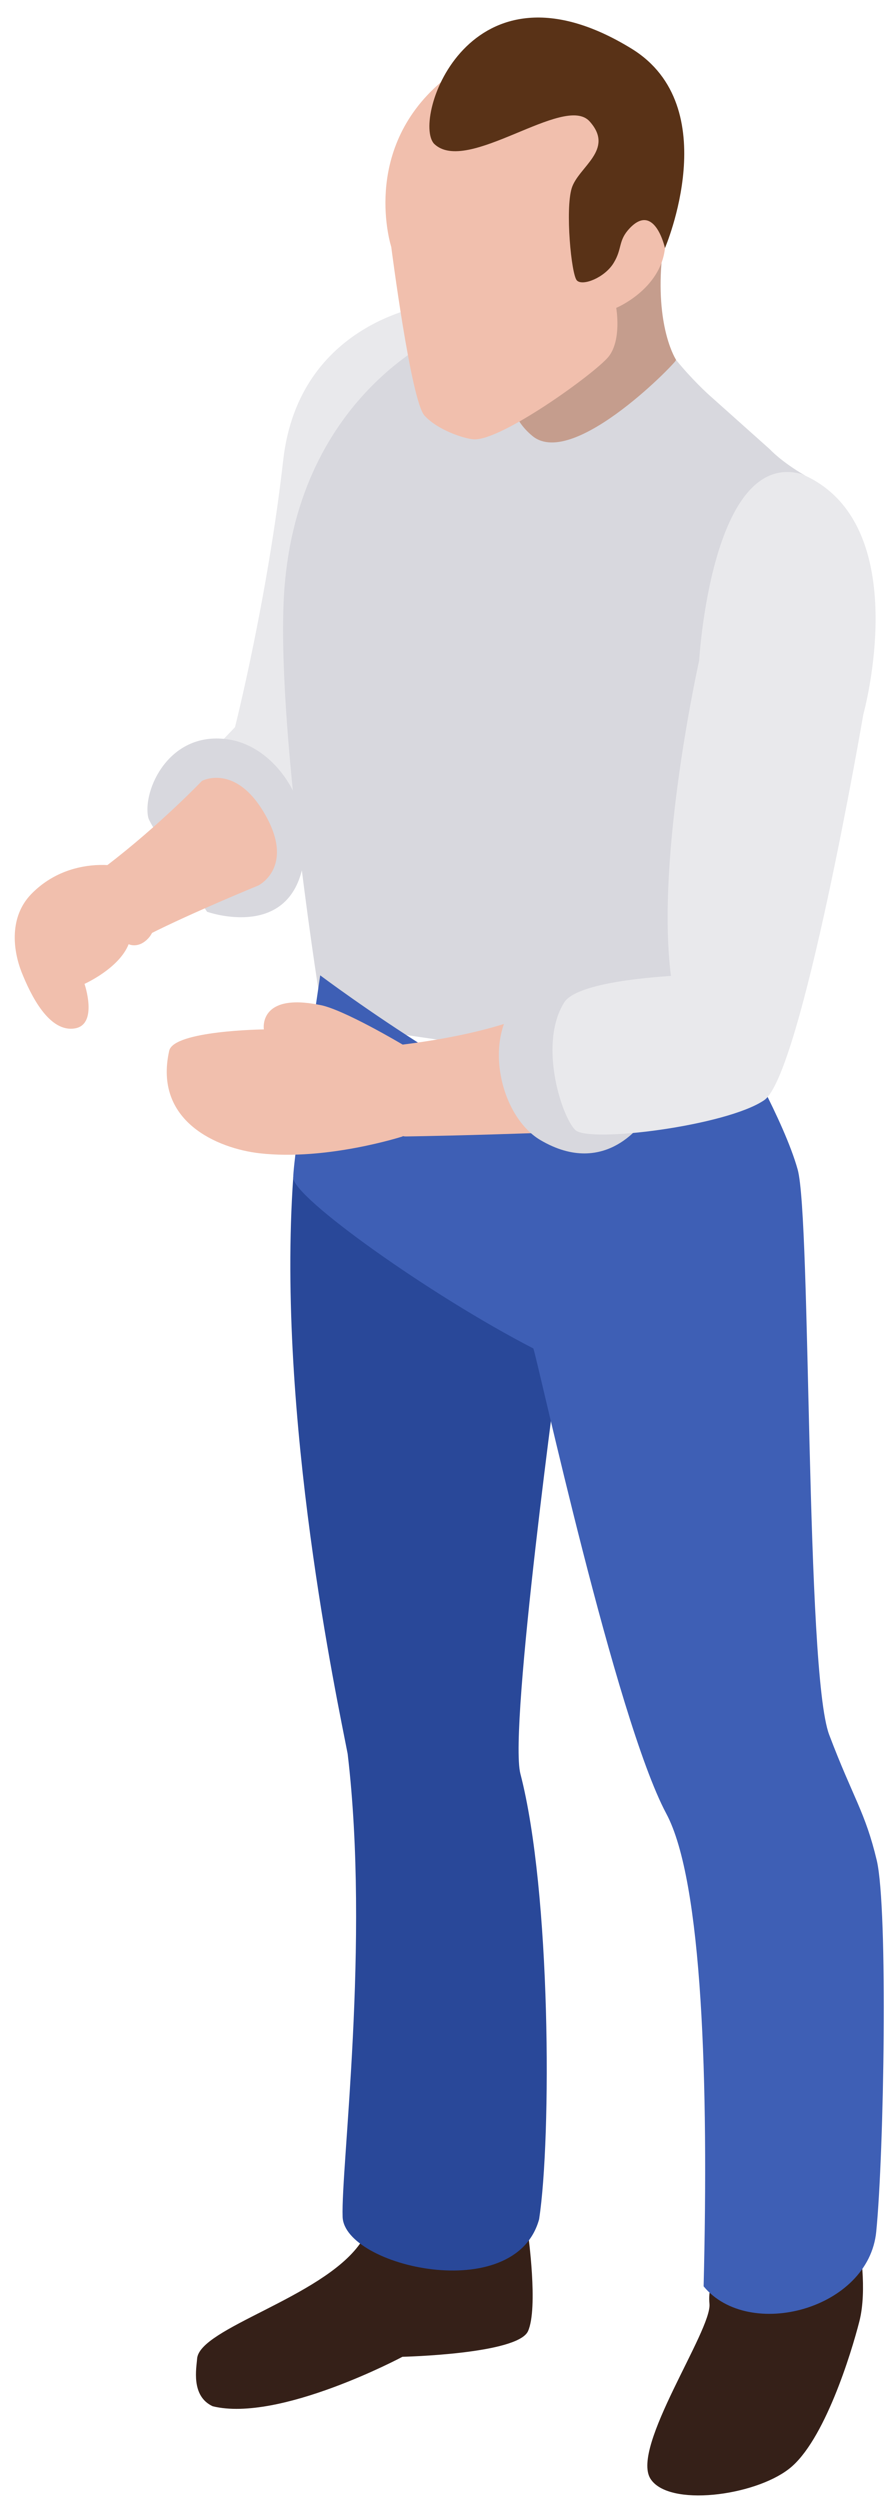 <svg width="26" height="73" viewBox="0 0 26 73" fill="none" xmlns="http://www.w3.org/2000/svg">
<path d="M10.511 65.521C9.385 67.093 5.828 67.975 5.758 68.871C5.743 69.125 5.564 69.962 6.215 70.261C8.161 70.736 11.757 68.816 11.757 68.816C11.757 68.816 15.127 68.741 15.426 68.066C15.729 67.389 15.426 65.22 15.426 65.22C15.426 65.22 10.807 65.093 10.511 65.521Z" fill="#352018"/>
<path d="M19.325 7.669C19.17 9.628 19.751 10.507 19.751 10.507L19.17 11.874L17.278 13.166L15.537 13.47L14.505 11.929L15.898 8.968L17.39 7.923C17.39 7.923 19.383 7.23 19.325 7.669Z" fill="#C59D8D"/>
<path d="M12.544 8.902C12.544 8.902 8.735 9.372 8.274 13.432C7.814 17.49 6.865 21.233 6.865 21.233L5.443 22.72L7.205 26.205C7.205 26.205 9.597 25.136 10.424 23.618C10.987 22.589 13.144 9.748 13.144 9.748L12.544 8.902Z" fill="#E9E9EC"/>
<path d="M6.049 26.623C6.049 26.623 8.303 27.426 8.814 25.431C9.292 23.584 8.09 21.828 6.713 21.597C4.938 21.296 4.149 23.094 4.333 23.88C4.393 24.123 6.049 26.623 6.049 26.623Z" fill="#D8D8DE"/>
<path d="M15.555 12.731C16.771 13.73 19.901 10.43 19.75 10.507C20.199 11.068 20.7 11.52 20.7 11.52L22.495 13.123C22.495 13.123 22.814 13.476 23.515 13.883L21.208 29.987L16.146 30.846L10.251 29.987L9.384 29.422C9.384 29.422 8.108 21.597 8.287 17.552C8.557 11.53 13.025 9.721 13.025 9.721L15.178 10.172C15.178 10.172 14.338 11.732 15.555 12.731Z" fill="#D8D8DE"/>
<path d="M12.878 2.402C10.527 4.421 11.43 7.21 11.43 7.21C11.43 7.21 12.006 11.709 12.403 12.137C12.795 12.565 13.563 12.807 13.825 12.827C14.611 12.902 17.385 10.901 17.779 10.414C18.168 9.923 18.002 8.99 18.002 8.99C18.002 8.99 19.294 8.455 19.427 7.244C19.559 6.031 19.427 5.334 19.427 5.334L18.412 3.126L16.269 1.8H14.515C14.515 1.8 13.171 2.181 12.878 2.402Z" fill="#F1BFAD"/>
<path d="M19.426 7.243C19.426 7.243 19.128 5.897 18.398 6.662C18.048 7.031 18.188 7.252 17.926 7.679C17.664 8.11 17.015 8.364 16.852 8.188C16.689 8.017 16.51 6.117 16.702 5.494C16.896 4.87 17.97 4.376 17.226 3.546C16.486 2.716 13.637 5.131 12.68 4.197C12.026 3.483 13.695 -1.498 18.45 1.421C21.201 3.112 19.426 7.243 19.426 7.243Z" fill="#593217"/>
<path d="M8.566 34.387C8.078 41.381 9.858 49.662 10.156 51.209C10.808 56.704 9.957 63.283 10.009 64.731C10.058 66.179 15.052 67.346 15.75 64.798C16.113 62.412 16.098 55.24 15.203 51.794C14.853 50.448 16.35 39.556 16.35 39.556C16.35 39.556 8.704 32.99 8.566 34.387Z" fill="#294899"/>
<path d="M20.726 67.271C20.799 68.041 18.427 71.453 19 72.374C19.522 73.21 22.031 72.886 23.053 72.086C24.078 71.289 24.869 68.711 25.105 67.782C25.344 66.855 25.105 65.522 25.105 65.522L21.149 66.098C21.149 66.098 20.653 66.501 20.726 67.271Z" fill="#352018"/>
<path d="M3.109 25.282C4.676 24.085 5.9 22.801 5.9 22.801C5.9 22.801 6.873 22.28 7.729 23.756C8.638 25.317 7.548 25.855 7.548 25.855C7.548 25.855 5.602 26.651 4.362 27.28C4.123 26.457 3.5 25.931 3.109 25.282Z" fill="#F1BFAD"/>
<path d="M4.303 25.638C3.93 25.228 2.111 24.873 0.912 26.107C0.274 26.767 0.37 27.716 0.629 28.382C0.894 29.047 1.436 30.173 2.207 30.025C2.866 29.89 2.469 28.728 2.469 28.728C2.469 28.728 3.478 28.279 3.758 27.57C3.758 27.57 4.059 27.721 4.36 27.366C4.659 27.005 4.679 26.047 4.303 25.638Z" fill="#F1BFAD"/>
<path d="M9.354 28.479C9.354 28.479 15.142 32.819 17.296 32.711C19.979 32.576 21.566 30.425 21.566 30.425C21.566 30.425 22.903 32.721 23.302 34.146C23.702 35.57 23.525 48.792 24.223 50.652C24.929 52.515 25.274 52.899 25.614 54.324C25.946 55.748 25.824 62.888 25.598 65.163C25.375 67.433 21.878 68.36 20.555 66.759C20.702 60.84 20.526 54.938 19.465 52.957C17.981 50.18 15.726 39.783 15.581 39.374C12.563 37.817 8.566 34.964 8.566 34.387C8.566 33.815 9.354 28.479 9.354 28.479Z" fill="#3E5FB5"/>
<path d="M11.764 30.502C11.764 30.502 10.01 29.456 9.335 29.342C7.535 28.981 7.708 30.058 7.708 30.058C7.708 30.058 5.075 30.089 4.943 30.681C4.481 32.738 6.344 33.532 7.584 33.675C9.551 33.898 11.764 33.182 11.764 33.182V30.502Z" fill="#F1BFAD"/>
<path d="M15.498 29.607C15.498 29.607 14.38 30.183 11.668 30.513C10.563 31.011 11.1 33.219 11.876 33.183C12.317 33.175 13.503 33.161 16.326 33.06C16.517 32.469 15.498 29.607 15.498 29.607Z" fill="#F1BFAD"/>
<path d="M18.232 29.084C18.232 29.084 16.686 27.693 15.204 29.131C14.076 30.228 14.582 32.571 15.78 33.285C17.729 34.439 18.829 32.69 18.829 32.69L18.232 29.084Z" fill="#D8D8DE"/>
<path d="M23.419 13.842C26.774 15.265 25.22 20.865 25.22 20.865C25.22 20.865 23.419 31.375 22.324 32.125C21.224 32.875 17.203 33.381 16.806 32.995C16.406 32.605 15.726 30.488 16.479 29.276C16.904 28.586 19.864 28.498 19.6 28.491C19.151 24.97 20.425 19.287 20.425 19.287C20.425 19.287 20.778 13.113 23.419 13.842Z" fill="#E9E9EC"/>
</svg>
